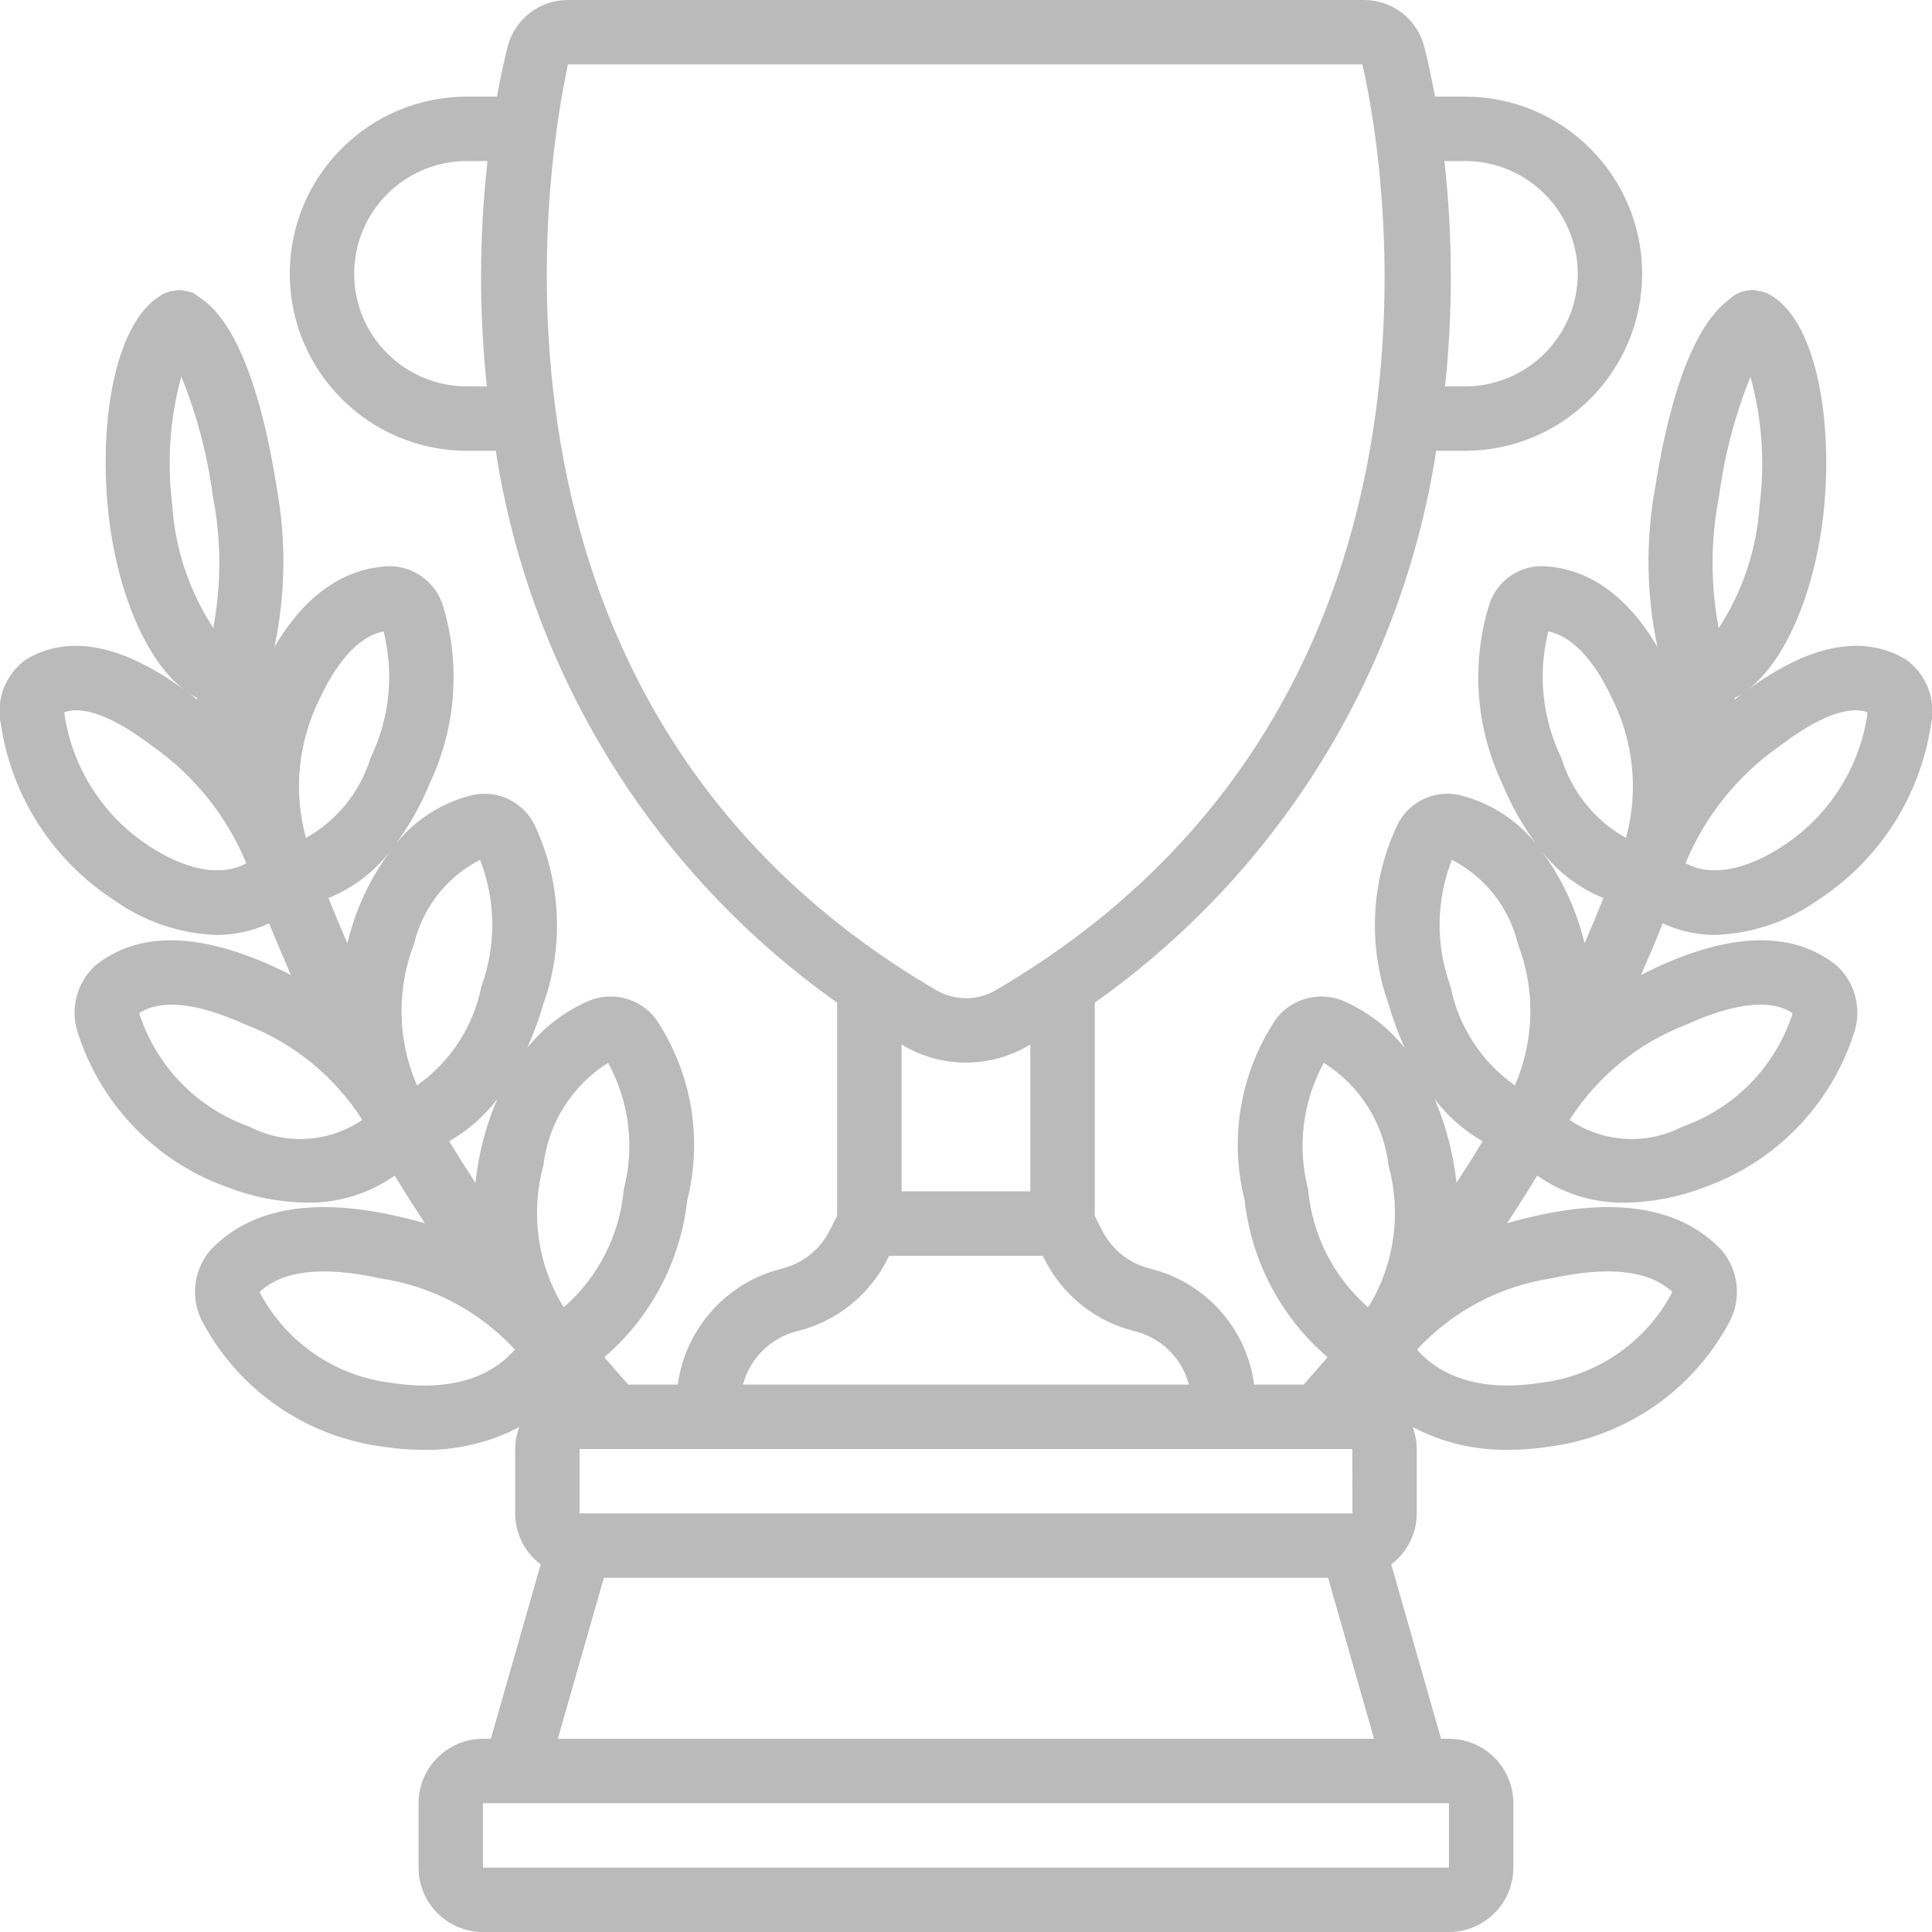 <svg width="71" height="71" viewBox="0 0 71 71" fill="none" xmlns="http://www.w3.org/2000/svg">
<g clip-path="url(#clip0)">
<path d="M70.034 24.231C68.444 23.286 66.461 23.691 64.146 25.408C65.71 24.292 66.747 21.488 67.022 18.77C67.367 15.445 66.753 11.628 64.91 10.762C64.895 10.755 64.879 10.757 64.864 10.75C64.792 10.725 64.717 10.706 64.641 10.695C64.563 10.673 64.483 10.66 64.403 10.654C64.366 10.654 64.33 10.666 64.293 10.669C64.009 10.689 63.742 10.81 63.541 11.011C62.046 12.107 61.243 15.279 60.833 17.881C60.472 19.834 60.499 21.838 60.912 23.78C59.523 21.403 57.852 20.829 56.631 20.805C55.742 20.819 54.965 21.409 54.714 22.262C54.066 24.411 54.235 26.725 55.189 28.757C55.513 29.554 55.934 30.308 56.444 31.001C55.717 30.102 54.712 29.471 53.586 29.207C52.69 29.032 51.785 29.47 51.367 30.282C50.377 32.36 50.258 34.747 51.033 36.915C51.192 37.459 51.389 37.992 51.621 38.51C51.014 37.75 50.228 37.152 49.334 36.77C48.467 36.424 47.476 36.694 46.904 37.432C45.585 39.391 45.162 41.818 45.74 44.108C45.988 46.347 47.077 48.409 48.787 49.876C48.507 50.208 48.208 50.545 47.907 50.883H46.089C45.816 48.809 44.297 47.117 42.264 46.622C41.485 46.428 40.832 45.899 40.481 45.176L40.232 44.684V36.847C46.989 32.067 51.517 24.748 52.778 16.567H53.84C57.433 16.563 60.344 13.651 60.348 10.058C60.344 6.466 57.433 3.554 53.84 3.55H52.736C52.619 2.913 52.488 2.306 52.346 1.734C52.094 0.714 51.177 -0.002 50.127 4.10957e-06H20.87C19.819 -0.002 18.903 0.714 18.65 1.734C18.508 2.306 18.378 2.913 18.261 3.55H17.157C13.564 3.554 10.652 6.466 10.648 10.058C10.652 13.651 13.564 16.563 17.157 16.567H18.219C19.479 24.748 24.007 32.067 30.765 36.847V44.684L30.509 45.187C30.157 45.907 29.504 46.433 28.727 46.623C26.702 47.128 25.189 48.816 24.907 50.883H23.09C22.788 50.545 22.489 50.207 22.21 49.876C23.919 48.408 25.008 46.347 25.256 44.108C25.834 41.817 25.41 39.388 24.09 37.429C23.517 36.691 22.524 36.423 21.658 36.772C20.765 37.154 19.981 37.751 19.375 38.51C19.608 37.992 19.804 37.459 19.963 36.915C20.739 34.747 20.619 32.358 19.628 30.279C19.206 29.469 18.302 29.033 17.405 29.208C16.28 29.472 15.276 30.104 14.55 31.003C15.06 30.31 15.482 29.555 15.806 28.758C16.761 26.724 16.93 24.41 16.28 22.259C16.017 21.413 15.244 20.829 14.358 20.806C13.144 20.831 11.474 21.404 10.084 23.781C10.497 21.837 10.524 19.831 10.162 17.877C9.748 15.243 8.928 12.021 7.392 10.969C7.357 10.942 7.321 10.918 7.283 10.895C7.216 10.844 7.147 10.797 7.075 10.754C7.06 10.748 7.044 10.75 7.03 10.744C6.953 10.718 6.874 10.7 6.793 10.69C6.722 10.672 6.649 10.661 6.575 10.656C6.519 10.661 6.463 10.671 6.408 10.684C6.307 10.695 6.207 10.719 6.112 10.756C6.104 10.759 6.095 10.758 6.086 10.762C4.243 11.628 3.629 15.446 3.974 18.767C4.249 21.49 5.289 24.296 6.854 25.411C4.536 23.691 2.553 23.287 0.964 24.23C0.205 24.767 -0.162 25.706 0.032 26.616C0.428 29.27 1.946 31.625 4.198 33.083L4.202 33.085C5.302 33.869 6.608 34.311 7.958 34.358C8.626 34.36 9.287 34.215 9.892 33.932C10.145 34.568 10.414 35.2 10.69 35.83C10.464 35.717 10.238 35.603 9.998 35.496C7.223 34.244 5.033 34.242 3.49 35.493C2.792 36.143 2.555 37.15 2.889 38.043C3.749 40.643 5.76 42.701 8.338 43.623L8.343 43.624C9.281 43.99 10.277 44.184 11.283 44.197C12.435 44.214 13.563 43.866 14.506 43.203C14.864 43.795 15.236 44.377 15.612 44.954C15.249 44.849 14.874 44.752 14.484 44.668C11.425 43.995 9.15 44.429 7.722 45.954C7.089 46.703 6.987 47.766 7.465 48.622C8.796 51.092 11.228 52.777 14.009 53.155L14.014 53.156C14.529 53.238 15.049 53.28 15.571 53.281C16.793 53.3 18.001 53.012 19.083 52.442C18.985 52.7 18.934 52.974 18.932 53.25V55.617C18.934 56.354 19.281 57.048 19.87 57.491L18.039 63.9H17.748C16.442 63.901 15.383 64.96 15.382 66.267V68.633C15.383 69.94 16.442 70.999 17.748 71H53.248C54.555 70.999 55.614 69.94 55.615 68.633V66.267C55.614 64.96 54.555 63.901 53.248 63.9H52.958L51.127 57.491C51.715 57.048 52.063 56.354 52.065 55.617V53.25C52.063 52.974 52.011 52.701 51.914 52.443C52.996 53.012 54.203 53.3 55.425 53.281C55.947 53.28 56.468 53.238 56.983 53.156L56.988 53.155C59.768 52.777 62.2 51.092 63.532 48.622C64.009 47.768 63.909 46.707 63.28 45.957C61.849 44.429 59.572 43.994 56.518 44.666C56.126 44.751 55.749 44.848 55.385 44.954C55.762 44.376 56.133 43.794 56.492 43.203C57.434 43.866 58.562 44.214 59.714 44.197C60.72 44.183 61.716 43.989 62.654 43.624L62.659 43.622C65.238 42.7 67.248 40.642 68.108 38.043C68.442 37.151 68.206 36.145 67.51 35.495C65.963 34.242 63.774 34.242 61.003 35.493C60.762 35.601 60.534 35.716 60.306 35.83C60.583 35.199 60.852 34.566 61.105 33.931C61.71 34.214 62.37 34.36 63.039 34.358C64.388 34.311 65.694 33.869 66.794 33.086L66.799 33.083C69.051 31.625 70.568 29.27 70.964 26.617C71.159 25.707 70.793 24.769 70.034 24.231ZM63.757 25.645C63.849 25.599 63.938 25.548 64.025 25.493L64.006 25.506C63.912 25.577 63.828 25.65 63.737 25.721C63.743 25.696 63.751 25.67 63.757 25.645ZM63.173 18.244C63.372 16.736 63.76 15.259 64.328 13.848C64.75 15.37 64.865 16.961 64.668 18.529C64.568 20.153 64.049 21.723 63.161 23.086C62.857 21.486 62.861 19.843 63.173 18.244ZM56.899 23.205C57.974 23.422 58.753 24.624 59.23 25.642C60.031 27.219 60.221 29.037 59.767 30.746L59.751 30.791C58.611 30.153 57.761 29.099 57.377 27.85L57.376 27.847C56.677 26.404 56.509 24.761 56.899 23.205ZM58.925 33.003C58.706 33.557 58.471 34.109 58.232 34.661C58.168 34.416 58.103 34.171 58.021 33.926C57.715 32.98 57.258 32.091 56.666 31.293C57.256 32.051 58.035 32.641 58.925 33.003ZM53.355 31.598C54.575 32.223 55.46 33.349 55.779 34.682C56.424 36.348 56.392 38.199 55.691 39.842L55.669 39.88L55.666 39.886C54.444 39.023 53.6 37.724 53.307 36.256L53.306 36.253C52.755 34.748 52.772 33.092 53.355 31.598ZM54.488 41.94C54.176 42.456 53.852 42.964 53.526 43.469C53.483 43.093 53.423 42.712 53.34 42.328C53.196 41.664 52.989 41.015 52.722 40.391C53.2 41.021 53.801 41.548 54.487 41.94L54.488 41.94ZM21.298 53.25H49.698L49.7 55.617H21.298V53.25ZM48.072 43.705V43.701C47.666 42.137 47.872 40.476 48.65 39.059C49.973 39.89 50.848 41.276 51.028 42.828C51.499 44.55 51.256 46.39 50.352 47.93L50.331 47.958L50.273 48.038C49.008 46.932 48.22 45.379 48.072 43.705ZM53.84 5.917C56.126 5.921 57.978 7.773 57.982 10.058C57.979 12.345 56.126 14.197 53.84 14.2H53.105C53.396 11.446 53.388 8.669 53.081 5.917H53.84ZM17.157 14.2C14.87 14.197 13.018 12.345 13.015 10.058C13.019 7.773 14.871 5.921 17.157 5.917H17.916C17.608 8.669 17.6 11.446 17.891 14.2H17.157ZM20.87 2.367H50.065C50.446 3.961 55.198 25.505 36.596 36.388C35.918 36.783 35.079 36.783 34.402 36.387C15.488 25.323 20.716 3.239 20.87 2.367ZM33.206 38.429C34.622 39.257 36.374 39.257 37.79 38.429C37.816 38.415 37.839 38.398 37.865 38.383V43.783H33.132V38.383C33.157 38.398 33.18 38.414 33.206 38.429ZM29.295 48.92C30.745 48.565 31.965 47.587 32.625 46.248L32.675 46.15H38.322L38.366 46.237C39.023 47.577 40.24 48.559 41.689 48.918C42.667 49.155 43.437 49.91 43.692 50.883H27.305C27.561 49.915 28.323 49.163 29.295 48.92ZM19.969 42.831C20.148 41.278 21.023 39.89 22.347 39.059C23.125 40.477 23.331 42.137 22.925 43.701L22.924 43.705C22.776 45.378 21.988 46.93 20.725 48.037L20.666 47.958L20.642 47.925C19.741 46.387 19.499 44.55 19.969 42.831ZM17.656 42.33C17.573 42.714 17.514 43.093 17.471 43.468C17.144 42.963 16.821 42.456 16.509 41.94C17.196 41.547 17.797 41.019 18.276 40.388C18.008 41.014 17.8 41.665 17.656 42.33ZM15.217 34.685C15.535 33.351 16.421 32.223 17.642 31.598C18.224 33.092 18.241 34.747 17.69 36.253L17.689 36.256C17.397 37.723 16.552 39.022 15.33 39.885L15.327 39.88L15.303 39.837C14.604 38.197 14.573 36.348 15.217 34.685ZM12.975 33.927C12.893 34.172 12.829 34.416 12.764 34.66C12.526 34.109 12.291 33.557 12.071 33.001C12.962 32.639 13.742 32.049 14.333 31.289C13.74 32.089 13.281 32.98 12.975 33.928V33.927ZM11.765 25.644C12.244 24.623 13.025 23.418 14.097 23.205C14.488 24.76 14.319 26.403 13.621 27.847L13.62 27.85C13.236 29.099 12.386 30.152 11.245 30.791L11.229 30.743C10.776 29.035 10.967 27.221 11.765 25.645V25.644ZM6.662 13.833C7.234 15.247 7.624 16.727 7.823 18.239C8.134 19.836 8.139 21.478 7.838 23.077C6.947 21.717 6.427 20.148 6.328 18.526C6.133 16.955 6.246 15.361 6.662 13.833ZM7.24 25.645C7.247 25.67 7.254 25.695 7.26 25.721C7.171 25.651 7.088 25.579 6.996 25.51L6.97 25.492C7.058 25.548 7.148 25.599 7.24 25.645ZM5.494 31.102C3.808 30.009 2.671 28.245 2.371 26.258C2.367 26.231 2.365 26.203 2.365 26.175C3.258 25.86 4.579 26.646 5.567 27.397C7.119 28.475 8.329 29.977 9.052 31.722C8.157 32.221 6.879 32.004 5.494 31.102ZM9.175 41.409C7.268 40.738 5.777 39.223 5.137 37.305C5.129 37.281 5.124 37.255 5.12 37.23C5.931 36.706 7.243 36.848 9.029 37.655C10.795 38.333 12.298 39.56 13.315 41.156C12.086 41.992 10.497 42.089 9.175 41.409V41.409ZM14.385 50.819C12.339 50.578 10.54 49.352 9.567 47.536C9.557 47.517 9.55 47.496 9.545 47.475C10.386 46.684 11.878 46.517 13.98 46.98C15.877 47.263 17.621 48.186 18.922 49.596C18.325 50.292 17.001 51.229 14.385 50.819V50.819ZM53.25 68.633H17.748V66.267H53.248L53.25 68.633ZM20.5 63.9L22.191 57.983H48.806L50.496 63.9H20.5ZM57.021 46.978C59.116 46.516 60.605 46.682 61.451 47.475C61.447 47.496 61.439 47.516 61.429 47.535C60.456 49.351 58.658 50.577 56.612 50.818C53.99 51.226 52.669 50.288 52.074 49.596C53.377 48.185 55.122 47.262 57.021 46.978ZM61.973 37.653C63.753 36.848 65.063 36.706 65.876 37.23C65.873 37.255 65.867 37.28 65.859 37.305C65.219 39.223 63.729 40.737 61.822 41.408C60.499 42.09 58.91 41.992 57.681 41.155C58.7 39.558 60.204 38.331 61.973 37.653V37.653ZM68.625 26.258C68.326 28.245 67.189 30.009 65.503 31.102C64.116 32.005 62.835 32.221 61.942 31.72C62.667 29.973 63.88 28.471 65.434 27.393C66.417 26.646 67.737 25.862 68.632 26.174C68.631 26.202 68.629 26.23 68.625 26.258V26.258Z" fill="#BABABA"/>
</g>
<defs>
<clipPath id="clip0">
<rect width="71" height="71" fill="white"/>
</clipPath>
</defs>
</svg>
